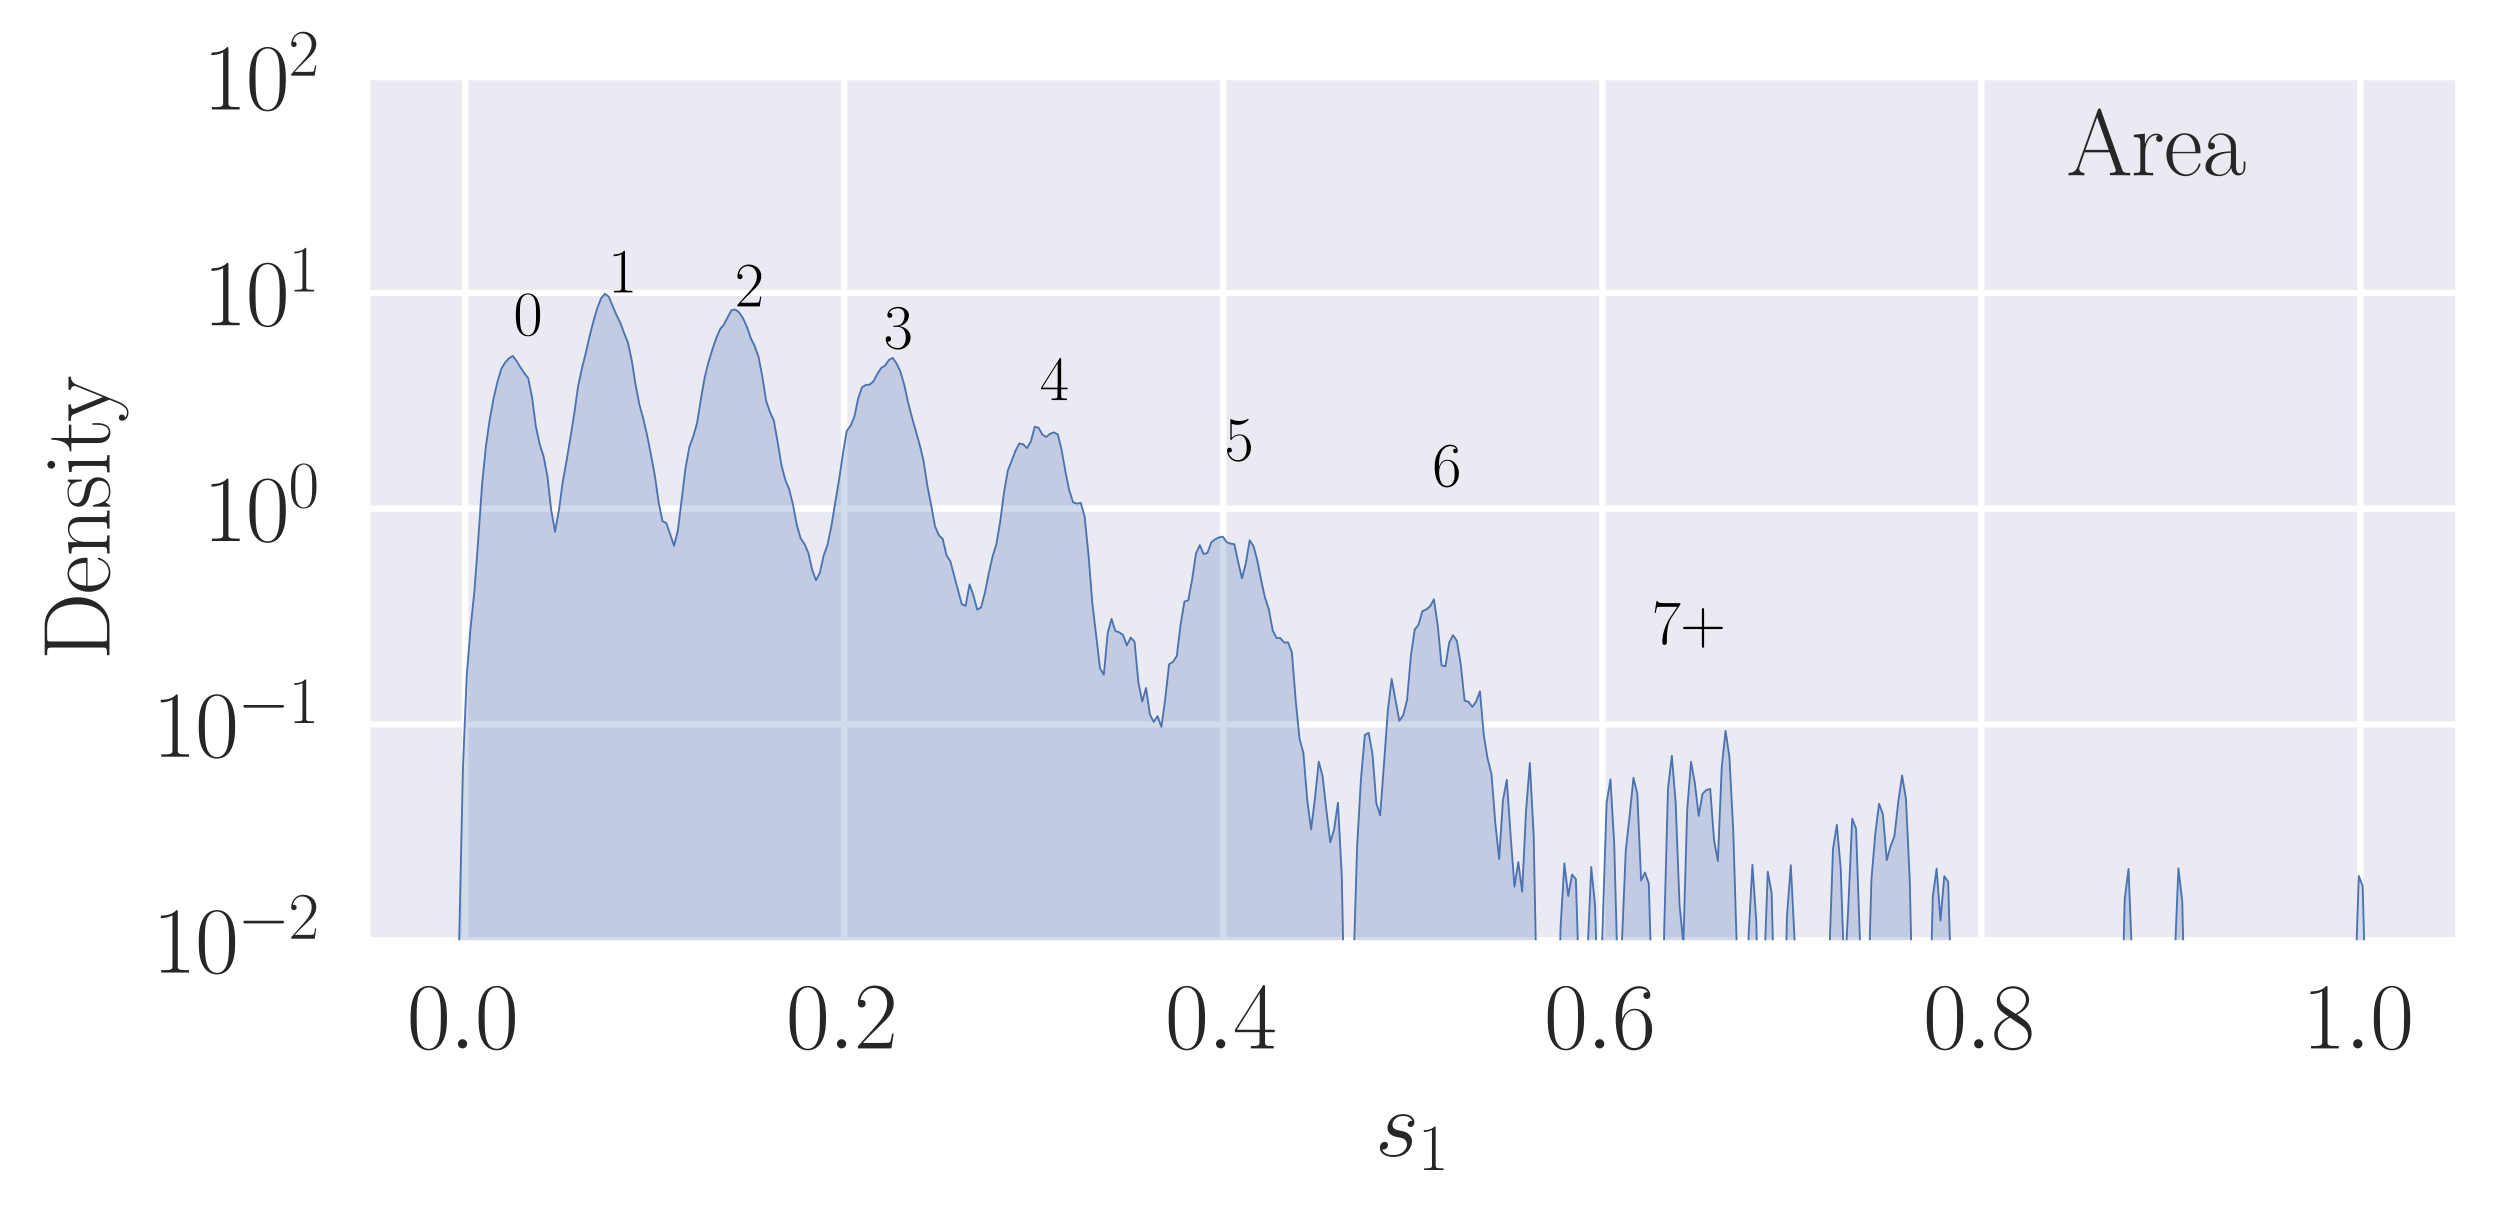 <?xml version="1.0" encoding="utf-8" standalone="no"?>
<!DOCTYPE svg PUBLIC "-//W3C//DTD SVG 1.1//EN"
  "http://www.w3.org/Graphics/SVG/1.1/DTD/svg11.dtd">
<svg xmlns:xlink="http://www.w3.org/1999/xlink" width="401.482pt" height="195.756pt" viewBox="0 0 401.482 195.756" xmlns="http://www.w3.org/2000/svg" version="1.1">
 <defs>
  <style type="text/css">*{stroke-linejoin: round; stroke-linecap: butt}</style>
 </defs>
 <g id="figure_1">
  <g id="patch_1">
   <path d="M 0 195.756 
L 401.482 195.756 
L 401.482 0 
L 0 0 
z
" style="fill: #ffffff"/>
  </g>
  <g id="axes_1">
   <g id="patch_2">
    <path d="M 59.482 150.989 
L 394.282 150.989 
L 394.282 12.389 
L 59.482 12.389 
z
" style="fill: #eaeaf2"/>
   </g>
   <g id="matplotlib.axis_1">
    <g id="xtick_1">
     <g id="line2d_1">
      <path d="M 74.701 150.989 
L 74.701 12.389 
" clip-path="url(#p5a503f3109)" style="fill: none; stroke: #ffffff; stroke-linecap: round"/>
     </g>
     <g id="line2d_2"/>
     <g id="text_1">
      <!-- $\mathdefault{0.0}$ -->
      <g style="fill: #262626" transform="translate(65.352 168.367) scale(0.15 -0.15)">
       <defs>
        <path id="CMR17-30" d="M 2688 2025 
C 2688 2416 2682 3080 2413 3591 
C 2176 4039 1798 4198 1466 4198 
C 1158 4198 768 4058 525 3597 
C 269 3118 243 2524 243 2025 
C 243 1661 250 1106 448 619 
C 723 -39 1216 -128 1466 -128 
C 1760 -128 2208 -7 2470 600 
C 2662 1042 2688 1559 2688 2025 
z
M 1466 -26 
C 1056 -26 813 325 723 812 
C 653 1188 653 1738 653 2096 
C 653 2588 653 2997 736 3387 
C 858 3929 1216 4096 1466 4096 
C 1728 4096 2067 3923 2189 3400 
C 2272 3036 2278 2607 2278 2096 
C 2278 1680 2278 1169 2202 792 
C 2067 95 1690 -26 1466 -26 
z
" transform="scale(0.016)"/>
        <path id="CMMI12-3a" d="M 1178 307 
C 1178 492 1024 619 870 619 
C 685 619 557 466 557 313 
C 557 128 710 0 864 0 
C 1050 0 1178 153 1178 307 
z
" transform="scale(0.016)"/>
       </defs>
       <use xlink:href="#CMR17-30" transform="scale(0.996)"/>
       <use xlink:href="#CMMI12-3a" transform="translate(45.69 0) scale(0.996)"/>
       <use xlink:href="#CMR17-30" transform="translate(72.788 0) scale(0.996)"/>
      </g>
     </g>
    </g>
    <g id="xtick_2">
     <g id="line2d_3">
      <path d="M 135.573 150.989 
L 135.573 12.389 
" clip-path="url(#p5a503f3109)" style="fill: none; stroke: #ffffff; stroke-linecap: round"/>
     </g>
     <g id="line2d_4"/>
     <g id="text_2">
      <!-- $\mathdefault{0.2}$ -->
      <g style="fill: #262626" transform="translate(126.225 168.367) scale(0.15 -0.15)">
       <defs>
        <path id="CMR17-32" d="M 2669 989 
L 2554 989 
C 2490 536 2438 459 2413 420 
C 2381 369 1920 369 1830 369 
L 602 369 
C 832 619 1280 1072 1824 1597 
C 2214 1967 2669 2402 2669 3035 
C 2669 3790 2067 4224 1395 4224 
C 691 4224 262 3604 262 3030 
C 262 2780 448 2748 525 2748 
C 589 2748 781 2787 781 3010 
C 781 3207 614 3264 525 3264 
C 486 3264 448 3258 422 3245 
C 544 3790 915 4058 1306 4058 
C 1862 4058 2227 3617 2227 3035 
C 2227 2479 1901 2000 1536 1584 
L 262 146 
L 262 0 
L 2515 0 
L 2669 989 
z
" transform="scale(0.016)"/>
       </defs>
       <use xlink:href="#CMR17-30" transform="scale(0.996)"/>
       <use xlink:href="#CMMI12-3a" transform="translate(45.69 0) scale(0.996)"/>
       <use xlink:href="#CMR17-32" transform="translate(72.788 0) scale(0.996)"/>
      </g>
     </g>
    </g>
    <g id="xtick_3">
     <g id="line2d_5">
      <path d="M 196.446 150.989 
L 196.446 12.389 
" clip-path="url(#p5a503f3109)" style="fill: none; stroke: #ffffff; stroke-linecap: round"/>
     </g>
     <g id="line2d_6"/>
     <g id="text_3">
      <!-- $\mathdefault{0.4}$ -->
      <g style="fill: #262626" transform="translate(187.098 168.367) scale(0.15 -0.15)">
       <defs>
        <path id="CMR17-34" d="M 2150 4122 
C 2150 4256 2144 4256 2029 4256 
L 128 1254 
L 128 1088 
L 1779 1088 
L 1779 457 
C 1779 224 1766 160 1318 160 
L 1197 160 
L 1197 0 
C 1402 0 1747 0 1965 0 
C 2182 0 2528 0 2733 0 
L 2733 160 
L 2611 160 
C 2163 160 2150 224 2150 457 
L 2150 1088 
L 2803 1088 
L 2803 1254 
L 2150 1254 
L 2150 4122 
z
M 1798 3703 
L 1798 1254 
L 256 1254 
L 1798 3703 
z
" transform="scale(0.016)"/>
       </defs>
       <use xlink:href="#CMR17-30" transform="scale(0.996)"/>
       <use xlink:href="#CMMI12-3a" transform="translate(45.69 0) scale(0.996)"/>
       <use xlink:href="#CMR17-34" transform="translate(72.788 0) scale(0.996)"/>
      </g>
     </g>
    </g>
    <g id="xtick_4">
     <g id="line2d_7">
      <path d="M 257.319 150.989 
L 257.319 12.389 
" clip-path="url(#p5a503f3109)" style="fill: none; stroke: #ffffff; stroke-linecap: round"/>
     </g>
     <g id="line2d_8"/>
     <g id="text_4">
      <!-- $\mathdefault{0.6}$ -->
      <g style="fill: #262626" transform="translate(247.97 168.367) scale(0.15 -0.15)">
       <defs>
        <path id="CMR17-36" d="M 678 2176 
C 678 3690 1395 4032 1811 4032 
C 1946 4032 2272 4009 2400 3776 
C 2298 3776 2106 3776 2106 3553 
C 2106 3381 2246 3323 2336 3323 
C 2394 3323 2566 3348 2566 3560 
C 2566 3954 2246 4179 1805 4179 
C 1043 4179 243 3390 243 1984 
C 243 253 966 -128 1478 -128 
C 2099 -128 2688 427 2688 1283 
C 2688 2081 2170 2662 1517 2662 
C 1126 2662 838 2407 678 1960 
L 678 2176 
z
M 1478 25 
C 691 25 691 1200 691 1436 
C 691 1896 909 2560 1504 2560 
C 1613 2560 1926 2560 2138 2120 
C 2253 1870 2253 1609 2253 1289 
C 2253 944 2253 690 2118 434 
C 1978 171 1773 25 1478 25 
z
" transform="scale(0.016)"/>
       </defs>
       <use xlink:href="#CMR17-30" transform="scale(0.996)"/>
       <use xlink:href="#CMMI12-3a" transform="translate(45.69 0) scale(0.996)"/>
       <use xlink:href="#CMR17-36" transform="translate(72.788 0) scale(0.996)"/>
      </g>
     </g>
    </g>
    <g id="xtick_5">
     <g id="line2d_9">
      <path d="M 318.192 150.989 
L 318.192 12.389 
" clip-path="url(#p5a503f3109)" style="fill: none; stroke: #ffffff; stroke-linecap: round"/>
     </g>
     <g id="line2d_10"/>
     <g id="text_5">
      <!-- $\mathdefault{0.8}$ -->
      <g style="fill: #262626" transform="translate(308.843 168.367) scale(0.15 -0.15)">
       <defs>
        <path id="CMR17-38" d="M 1741 2264 
C 2144 2467 2554 2773 2554 3263 
C 2554 3841 1990 4179 1472 4179 
C 890 4179 378 3759 378 3180 
C 378 3021 416 2747 666 2505 
C 730 2442 998 2251 1171 2130 
C 883 1983 211 1634 211 934 
C 211 279 838 -128 1459 -128 
C 2144 -128 2720 362 2720 1010 
C 2720 1590 2330 1857 2074 2029 
L 1741 2264 
z
M 902 2822 
C 851 2854 595 3051 595 3351 
C 595 3739 998 4032 1459 4032 
C 1965 4032 2336 3676 2336 3262 
C 2336 2669 1670 2331 1638 2331 
C 1632 2331 1626 2331 1574 2370 
L 902 2822 
z
M 2080 1519 
C 2176 1449 2483 1240 2483 851 
C 2483 381 2010 25 1472 25 
C 890 25 448 438 448 940 
C 448 1443 838 1862 1280 2060 
L 2080 1519 
z
" transform="scale(0.016)"/>
       </defs>
       <use xlink:href="#CMR17-30" transform="scale(0.996)"/>
       <use xlink:href="#CMMI12-3a" transform="translate(45.69 0) scale(0.996)"/>
       <use xlink:href="#CMR17-38" transform="translate(72.788 0) scale(0.996)"/>
      </g>
     </g>
    </g>
    <g id="xtick_6">
     <g id="line2d_11">
      <path d="M 379.064 150.989 
L 379.064 12.389 
" clip-path="url(#p5a503f3109)" style="fill: none; stroke: #ffffff; stroke-linecap: round"/>
     </g>
     <g id="line2d_12"/>
     <g id="text_6">
      <!-- $\mathdefault{1.0}$ -->
      <g style="fill: #262626" transform="translate(369.716 168.367) scale(0.15 -0.15)">
       <defs>
        <path id="CMR17-31" d="M 1702 4058 
C 1702 4192 1696 4192 1606 4192 
C 1357 3916 979 3827 621 3827 
C 602 3827 570 3827 563 3808 
C 557 3795 557 3782 557 3648 
C 755 3648 1088 3686 1344 3839 
L 1344 461 
C 1344 236 1331 160 781 160 
L 589 160 
L 589 0 
C 896 0 1216 0 1523 0 
C 1830 0 2150 0 2458 0 
L 2458 160 
L 2266 160 
C 1715 160 1702 230 1702 458 
L 1702 4058 
z
" transform="scale(0.016)"/>
       </defs>
       <use xlink:href="#CMR17-31" transform="scale(0.996)"/>
       <use xlink:href="#CMMI12-3a" transform="translate(45.69 0) scale(0.996)"/>
       <use xlink:href="#CMR17-30" transform="translate(72.788 0) scale(0.996)"/>
      </g>
     </g>
    </g>
    <g id="text_7">
     <!-- $s_1$ -->
     <g style="fill: #262626" transform="translate(220.821 185.65) scale(0.15 -0.15)">
      <defs>
       <path id="CMMI12-73" d="M 1459 1280 
C 1568 1261 1741 1223 1779 1216 
C 1862 1192 2150 1090 2150 783 
C 2150 586 1971 70 1229 70 
C 1094 70 614 70 486 436 
C 742 404 870 603 870 745 
C 870 880 781 950 653 950 
C 512 950 326 841 326 552 
C 326 173 710 -64 1222 -64 
C 2195 -64 2483 651 2483 984 
C 2483 1079 2483 1258 2278 1462 
C 2118 1616 1965 1648 1619 1718 
C 1446 1756 1171 1814 1171 2101 
C 1171 2229 1286 2689 1894 2689 
C 2163 2689 2426 2589 2490 2368 
C 2208 2368 2195 2125 2195 2119 
C 2195 1984 2317 1946 2374 1946 
C 2464 1946 2643 2015 2643 2281 
C 2643 2545 2400 2816 1901 2816 
C 1062 2816 838 2160 838 1899 
C 838 1414 1312 1312 1459 1280 
z
" transform="scale(0.016)"/>
      </defs>
      <use xlink:href="#CMMI12-73" transform="scale(0.996)"/>
      <use xlink:href="#CMR17-31" transform="translate(45.95 -14.944) scale(0.697)"/>
     </g>
    </g>
   </g>
   <g id="matplotlib.axis_2">
    <g id="ytick_1">
     <g id="line2d_13">
      <path d="M 59.482 150.989 
L 394.282 150.989 
" clip-path="url(#p5a503f3109)" style="fill: none; stroke: #ffffff; stroke-linecap: round"/>
     </g>
     <g id="line2d_14"/>
     <g id="text_8">
      <!-- $\mathdefault{10^{-2}}$ -->
      <g style="fill: #262626" transform="translate(24.483 156.178) scale(0.15 -0.15)">
       <defs>
        <path id="CMSY10-0" d="M 4218 1472 
C 4326 1472 4442 1472 4442 1600 
C 4442 1728 4326 1728 4218 1728 
L 755 1728 
C 646 1728 531 1728 531 1600 
C 531 1472 646 1472 755 1472 
L 4218 1472 
z
" transform="scale(0.016)"/>
       </defs>
       <use xlink:href="#CMR17-31" transform="scale(0.996)"/>
       <use xlink:href="#CMR17-30" transform="translate(45.69 0) scale(0.996)"/>
       <use xlink:href="#CMSY10-0" transform="translate(91.381 36.154) scale(0.697)"/>
       <use xlink:href="#CMR17-32" transform="translate(145.622 36.154) scale(0.697)"/>
      </g>
     </g>
    </g>
    <g id="ytick_2">
     <g id="line2d_15">
      <path d="M 59.482 116.339 
L 394.282 116.339 
" clip-path="url(#p5a503f3109)" style="fill: none; stroke: #ffffff; stroke-linecap: round"/>
     </g>
     <g id="line2d_16"/>
     <g id="text_9">
      <!-- $\mathdefault{10^{-1}}$ -->
      <g style="fill: #262626" transform="translate(24.483 121.528) scale(0.15 -0.15)">
       <use xlink:href="#CMR17-31" transform="scale(0.996)"/>
       <use xlink:href="#CMR17-30" transform="translate(45.69 0) scale(0.996)"/>
       <use xlink:href="#CMSY10-0" transform="translate(91.381 36.154) scale(0.697)"/>
       <use xlink:href="#CMR17-31" transform="translate(145.622 36.154) scale(0.697)"/>
      </g>
     </g>
    </g>
    <g id="ytick_3">
     <g id="line2d_17">
      <path d="M 59.482 81.689 
L 394.282 81.689 
" clip-path="url(#p5a503f3109)" style="fill: none; stroke: #ffffff; stroke-linecap: round"/>
     </g>
     <g id="line2d_18"/>
     <g id="text_10">
      <!-- $\mathdefault{10^{0}}$ -->
      <g style="fill: #262626" transform="translate(32.62 86.878) scale(0.15 -0.15)">
       <use xlink:href="#CMR17-31" transform="scale(0.996)"/>
       <use xlink:href="#CMR17-30" transform="translate(45.69 0) scale(0.996)"/>
       <use xlink:href="#CMR17-30" transform="translate(91.381 36.154) scale(0.697)"/>
      </g>
     </g>
    </g>
    <g id="ytick_4">
     <g id="line2d_19">
      <path d="M 59.482 47.039 
L 394.282 47.039 
" clip-path="url(#p5a503f3109)" style="fill: none; stroke: #ffffff; stroke-linecap: round"/>
     </g>
     <g id="line2d_20"/>
     <g id="text_11">
      <!-- $\mathdefault{10^{1}}$ -->
      <g style="fill: #262626" transform="translate(32.62 52.228) scale(0.15 -0.15)">
       <use xlink:href="#CMR17-31" transform="scale(0.996)"/>
       <use xlink:href="#CMR17-30" transform="translate(45.69 0) scale(0.996)"/>
       <use xlink:href="#CMR17-31" transform="translate(91.381 36.154) scale(0.697)"/>
      </g>
     </g>
    </g>
    <g id="ytick_5">
     <g id="line2d_21">
      <path d="M 59.482 12.389 
L 394.282 12.389 
" clip-path="url(#p5a503f3109)" style="fill: none; stroke: #ffffff; stroke-linecap: round"/>
     </g>
     <g id="line2d_22"/>
     <g id="text_12">
      <!-- $\mathdefault{10^{2}}$ -->
      <g style="fill: #262626" transform="translate(32.62 17.578) scale(0.15 -0.15)">
       <use xlink:href="#CMR17-31" transform="scale(0.996)"/>
       <use xlink:href="#CMR17-30" transform="translate(45.69 0) scale(0.996)"/>
       <use xlink:href="#CMR17-32" transform="translate(91.381 36.154) scale(0.697)"/>
      </g>
     </g>
    </g>
    <g id="ytick_6">
     <g id="line2d_23"/>
    </g>
    <g id="ytick_7">
     <g id="line2d_24"/>
    </g>
    <g id="ytick_8">
     <g id="line2d_25"/>
    </g>
    <g id="ytick_9">
     <g id="line2d_26"/>
    </g>
    <g id="ytick_10">
     <g id="line2d_27"/>
    </g>
    <g id="ytick_11">
     <g id="line2d_28"/>
    </g>
    <g id="ytick_12">
     <g id="line2d_29"/>
    </g>
    <g id="ytick_13">
     <g id="line2d_30"/>
    </g>
    <g id="ytick_14">
     <g id="line2d_31"/>
    </g>
    <g id="ytick_15">
     <g id="line2d_32"/>
    </g>
    <g id="ytick_16">
     <g id="line2d_33"/>
    </g>
    <g id="ytick_17">
     <g id="line2d_34"/>
    </g>
    <g id="ytick_18">
     <g id="line2d_35"/>
    </g>
    <g id="ytick_19">
     <g id="line2d_36"/>
    </g>
    <g id="ytick_20">
     <g id="line2d_37"/>
    </g>
    <g id="ytick_21">
     <g id="line2d_38"/>
    </g>
    <g id="ytick_22">
     <g id="line2d_39"/>
    </g>
    <g id="ytick_23">
     <g id="line2d_40"/>
    </g>
    <g id="ytick_24">
     <g id="line2d_41"/>
    </g>
    <g id="ytick_25">
     <g id="line2d_42"/>
    </g>
    <g id="ytick_26">
     <g id="line2d_43"/>
    </g>
    <g id="ytick_27">
     <g id="line2d_44"/>
    </g>
    <g id="ytick_28">
     <g id="line2d_45"/>
    </g>
    <g id="ytick_29">
     <g id="line2d_46"/>
    </g>
    <g id="ytick_30">
     <g id="line2d_47"/>
    </g>
    <g id="ytick_31">
     <g id="line2d_48"/>
    </g>
    <g id="ytick_32">
     <g id="line2d_49"/>
    </g>
    <g id="ytick_33">
     <g id="line2d_50"/>
    </g>
    <g id="ytick_34">
     <g id="line2d_51"/>
    </g>
    <g id="ytick_35">
     <g id="line2d_52"/>
    </g>
    <g id="ytick_36">
     <g id="line2d_53"/>
    </g>
    <g id="ytick_37">
     <g id="line2d_54"/>
    </g>
    <g id="text_13">
     <!-- Density -->
     <g style="fill: #262626" transform="translate(17.578 106.014) rotate(-90) scale(0.15 -0.15)">
      <defs>
       <path id="CMR17-44" d="M 333 4352 
L 333 4186 
C 774 4186 845 4186 845 3900 
L 845 452 
C 845 166 774 166 333 166 
L 333 0 
L 2368 0 
C 3398 0 4224 943 4224 2141 
C 4224 3346 3411 4352 2368 4352 
L 333 4352 
z
M 1523 166 
C 1267 166 1254 197 1254 414 
L 1254 3938 
C 1254 4155 1267 4186 1523 4186 
L 2240 4186 
C 2771 4186 3750 3874 3750 2141 
C 3750 1242 3488 879 3366 707 
C 3213 510 2848 166 2240 166 
L 1523 166 
z
" transform="scale(0.016)"/>
       <path id="CMR17-65" d="M 2438 1472 
C 2464 1498 2464 1511 2464 1576 
C 2464 2238 2118 2816 1389 2816 
C 710 2816 173 2169 173 1383 
C 173 551 781 -64 1459 -64 
C 2176 -64 2458 607 2458 740 
C 2458 784 2419 784 2406 784 
C 2362 784 2355 771 2330 696 
C 2189 265 1837 51 1504 51 
C 1229 51 954 203 781 480 
C 582 803 582 1176 582 1472 
L 2438 1472 
z
M 589 1568 
C 634 2505 1126 2714 1382 2714 
C 1818 2714 2112 2297 2118 1568 
L 589 1568 
z
" transform="scale(0.016)"/>
       <path id="CMR17-6e" d="M 2656 1933 
C 2656 2259 2592 2790 1837 2790 
C 1331 2790 1069 2400 973 2144 
L 966 2144 
L 966 2790 
L 211 2720 
L 211 2554 
C 589 2554 646 2515 646 2208 
L 646 428 
C 646 184 621 153 211 153 
L 211 -13 
C 365 0 646 0 813 0 
C 979 0 1267 0 1421 -13 
L 1421 153 
C 1011 153 986 178 986 428 
L 986 1658 
C 986 2247 1344 2688 1792 2688 
C 2266 2688 2317 2266 2317 1958 
L 2317 428 
C 2317 184 2291 153 1882 153 
L 1882 -13 
C 2035 0 2317 0 2483 0 
C 2650 0 2938 0 3091 -13 
L 3091 153 
C 2682 153 2656 178 2656 428 
L 2656 1933 
z
" transform="scale(0.016)"/>
       <path id="CMR17-73" d="M 1978 2697 
C 1978 2813 1971 2819 1933 2819 
C 1907 2819 1901 2813 1824 2717 
C 1805 2691 1747 2626 1728 2601 
C 1523 2819 1235 2819 1126 2819 
C 416 2819 160 2447 160 2076 
C 160 1498 813 1365 998 1325 
C 1402 1243 1542 1217 1677 1101 
C 1760 1025 1901 884 1901 654 
C 1901 384 1747 38 1158 38 
C 602 38 403 460 288 1021 
C 269 1110 269 1117 218 1117 
C 166 1117 160 1110 160 983 
L 160 63 
C 160 -51 166 -58 205 -58 
C 237 -58 243 -51 275 0 
C 314 57 410 211 448 276 
C 576 103 800 -64 1158 -64 
C 1792 -64 2131 283 2131 784 
C 2131 1112 1958 1285 1875 1362 
C 1683 1561 1459 1606 1190 1657 
C 838 1735 390 1825 390 2217 
C 390 2383 480 2737 1126 2737 
C 1811 2737 1850 2094 1862 1888 
C 1869 1856 1901 1849 1920 1849 
C 1978 1849 1978 1869 1978 1978 
L 1978 2697 
z
" transform="scale(0.016)"/>
       <path id="CMR17-69" d="M 992 3909 
C 992 4049 877 4170 730 4170 
C 589 4170 467 4056 467 3909 
C 467 3769 582 3648 730 3648 
C 870 3648 992 3763 992 3909 
z
M 243 2706 
L 243 2541 
C 602 2541 653 2502 653 2197 
L 653 427 
C 653 184 627 153 218 153 
L 218 -13 
C 371 0 646 0 806 0 
C 960 0 1222 0 1370 -13 
L 1370 153 
C 992 153 979 191 979 420 
L 979 2776 
L 243 2706 
z
" transform="scale(0.016)"/>
       <path id="CMR17-74" d="M 966 2560 
L 1862 2560 
L 1862 2725 
L 966 2725 
L 966 3904 
L 851 3904 
C 838 3245 614 2668 70 2668 
L 70 2560 
L 627 2560 
L 627 771 
C 627 650 627 -64 1370 -64 
C 1747 -64 1965 306 1965 777 
L 1965 1140 
L 1850 1140 
L 1850 783 
C 1850 344 1677 51 1408 51 
C 1222 51 966 178 966 758 
L 966 2560 
z
" transform="scale(0.016)"/>
       <path id="CMR17-79" d="M 2496 2197 
C 2656 2586 2944 2586 3034 2586 
L 3034 2752 
C 2912 2752 2752 2752 2630 2752 
C 2496 2752 2285 2752 2157 2758 
L 2157 2592 
C 2400 2573 2406 2394 2406 2343 
C 2406 2280 2394 2248 2362 2171 
L 1664 449 
L 902 2306 
C 870 2382 870 2426 870 2433 
C 870 2573 1018 2586 1171 2586 
L 1171 2758 
C 1018 2752 742 2752 582 2752 
C 410 2752 205 2752 64 2758 
L 64 2586 
C 410 2586 448 2554 531 2350 
L 1485 15 
C 1197 -738 1030 -1178 627 -1178 
C 557 -1178 397 -1159 282 -1044 
C 429 -1031 493 -942 493 -833 
C 493 -725 416 -629 288 -629 
C 147 -629 77 -725 77 -840 
C 77 -1095 339 -1280 627 -1280 
C 998 -1280 1229 -922 1357 -604 
L 2496 2197 
z
" transform="scale(0.016)"/>
      </defs>
      <use xlink:href="#CMR17-44" transform="scale(0.996)"/>
      <use xlink:href="#CMR17-65" transform="translate(70.394 0) scale(0.996)"/>
      <use xlink:href="#CMR17-6e" transform="translate(110.879 0) scale(0.996)"/>
      <use xlink:href="#CMR17-73" transform="translate(161.775 0) scale(0.996)"/>
      <use xlink:href="#CMR17-69" transform="translate(197.576 0) scale(0.996)"/>
      <use xlink:href="#CMR17-74" transform="translate(222.447 0) scale(0.996)"/>
      <use xlink:href="#CMR17-79" transform="translate(255.125 0) scale(0.996)"/>
     </g>
    </g>
   </g>
   <g id="PolyCollection_1">
    <path d="M 73.112 197.017 
L 73.112 34731.689 
L 73.728 34731.689 
L 74.344 34731.689 
L 74.961 34731.689 
L 75.577 34731.689 
L 76.193 34731.689 
L 76.81 34731.689 
L 77.426 34731.689 
L 78.042 34731.689 
L 78.658 34731.689 
L 79.275 34731.689 
L 79.891 34731.689 
L 80.507 34731.689 
L 81.124 34731.689 
L 81.74 34731.689 
L 82.356 34731.689 
L 82.973 34731.689 
L 83.589 34731.689 
L 84.205 34731.689 
L 84.822 34731.689 
L 85.438 34731.689 
L 86.054 34731.689 
L 86.671 34731.689 
L 87.287 34731.689 
L 87.903 34731.689 
L 88.52 34731.689 
L 89.136 34731.689 
L 89.752 34731.689 
L 90.368 34731.689 
L 90.985 34731.689 
L 91.601 34731.689 
L 92.217 34731.689 
L 92.834 34731.689 
L 93.45 34731.689 
L 94.066 34731.689 
L 94.683 34731.689 
L 95.299 34731.689 
L 95.915 34731.689 
L 96.532 34731.689 
L 97.148 34731.689 
L 97.764 34731.689 
L 98.381 34731.689 
L 98.997 34731.689 
L 99.613 34731.689 
L 100.23 34731.689 
L 100.846 34731.689 
L 101.462 34731.689 
L 102.078 34731.689 
L 102.695 34731.689 
L 103.311 34731.689 
L 103.927 34731.689 
L 104.544 34731.689 
L 105.16 34731.689 
L 105.776 34731.689 
L 106.393 34731.689 
L 107.009 34731.689 
L 107.625 34731.689 
L 108.242 34731.689 
L 108.858 34731.689 
L 109.474 34731.689 
L 110.091 34731.689 
L 110.707 34731.689 
L 111.323 34731.689 
L 111.94 34731.689 
L 112.556 34731.689 
L 113.172 34731.689 
L 113.788 34731.689 
L 114.405 34731.689 
L 115.021 34731.689 
L 115.637 34731.689 
L 116.254 34731.689 
L 116.87 34731.689 
L 117.486 34731.689 
L 118.103 34731.689 
L 118.719 34731.689 
L 119.335 34731.689 
L 119.952 34731.689 
L 120.568 34731.689 
L 121.184 34731.689 
L 121.801 34731.689 
L 122.417 34731.689 
L 123.033 34731.689 
L 123.65 34731.689 
L 124.266 34731.689 
L 124.882 34731.689 
L 125.498 34731.689 
L 126.115 34731.689 
L 126.731 34731.689 
L 127.347 34731.689 
L 127.964 34731.689 
L 128.58 34731.689 
L 129.196 34731.689 
L 129.813 34731.689 
L 130.429 34731.689 
L 131.045 34731.689 
L 131.662 34731.689 
L 132.278 34731.689 
L 132.894 34731.689 
L 133.511 34731.689 
L 134.127 34731.689 
L 134.743 34731.689 
L 135.36 34731.689 
L 135.976 34731.689 
L 136.592 34731.689 
L 137.208 34731.689 
L 137.825 34731.689 
L 138.441 34731.689 
L 139.057 34731.689 
L 139.674 34731.689 
L 140.29 34731.689 
L 140.906 34731.689 
L 141.523 34731.689 
L 142.139 34731.689 
L 142.755 34731.689 
L 143.372 34731.689 
L 143.988 34731.689 
L 144.604 34731.689 
L 145.221 34731.689 
L 145.837 34731.689 
L 146.453 34731.689 
L 147.07 34731.689 
L 147.686 34731.689 
L 148.302 34731.689 
L 148.918 34731.689 
L 149.535 34731.689 
L 150.151 34731.689 
L 150.767 34731.689 
L 151.384 34731.689 
L 152 34731.689 
L 152.616 34731.689 
L 153.233 34731.689 
L 153.849 34731.689 
L 154.465 34731.689 
L 155.082 34731.689 
L 155.698 34731.689 
L 156.314 34731.689 
L 156.931 34731.689 
L 157.547 34731.689 
L 158.163 34731.689 
L 158.78 34731.689 
L 159.396 34731.689 
L 160.012 34731.689 
L 160.628 34731.689 
L 161.245 34731.689 
L 161.861 34731.689 
L 162.477 34731.689 
L 163.094 34731.689 
L 163.71 34731.689 
L 164.326 34731.689 
L 164.943 34731.689 
L 165.559 34731.689 
L 166.175 34731.689 
L 166.792 34731.689 
L 167.408 34731.689 
L 168.024 34731.689 
L 168.641 34731.689 
L 169.257 34731.689 
L 169.873 34731.689 
L 170.49 34731.689 
L 171.106 34731.689 
L 171.722 34731.689 
L 172.338 34731.689 
L 172.955 34731.689 
L 173.571 34731.689 
L 174.187 34731.689 
L 174.804 34731.689 
L 175.42 34731.689 
L 176.036 34731.689 
L 176.653 34731.689 
L 177.269 34731.689 
L 177.885 34731.689 
L 178.502 34731.689 
L 179.118 34731.689 
L 179.734 34731.689 
L 180.351 34731.689 
L 180.967 34731.689 
L 181.583 34731.689 
L 182.2 34731.689 
L 182.816 34731.689 
L 183.432 34731.689 
L 184.049 34731.689 
L 184.665 34731.689 
L 185.281 34731.689 
L 185.897 34731.689 
L 186.514 34731.689 
L 187.13 34731.689 
L 187.746 34731.689 
L 188.363 34731.689 
L 188.979 34731.689 
L 189.595 34731.689 
L 190.212 34731.689 
L 190.828 34731.689 
L 191.444 34731.689 
L 192.061 34731.689 
L 192.677 34731.689 
L 193.293 34731.689 
L 193.91 34731.689 
L 194.526 34731.689 
L 195.142 34731.689 
L 195.759 34731.689 
L 196.375 34731.689 
L 196.991 34731.689 
L 197.607 34731.689 
L 198.224 34731.689 
L 198.84 34731.689 
L 199.456 34731.689 
L 200.073 34731.689 
L 200.689 34731.689 
L 201.305 34731.689 
L 201.922 34731.689 
L 202.538 34731.689 
L 203.154 34731.689 
L 203.771 34731.689 
L 204.387 34731.689 
L 205.003 34731.689 
L 205.62 34731.689 
L 206.236 34731.689 
L 206.852 34731.689 
L 207.469 34731.689 
L 208.085 34731.689 
L 208.701 34731.689 
L 209.317 34731.689 
L 209.934 34731.689 
L 210.55 34731.689 
L 211.166 34731.689 
L 211.783 34731.689 
L 212.399 34731.689 
L 213.015 34731.689 
L 213.632 34731.689 
L 214.248 34731.689 
L 214.864 34731.689 
L 215.481 34731.689 
L 216.097 34731.689 
L 216.713 34731.689 
L 217.33 34731.689 
L 217.946 34731.689 
L 218.562 34731.689 
L 219.179 34731.689 
L 219.795 34731.689 
L 220.411 34731.689 
L 221.027 34731.689 
L 221.644 34731.689 
L 222.26 34731.689 
L 222.876 34731.689 
L 223.493 34731.689 
L 224.109 34731.689 
L 224.725 34731.689 
L 225.342 34731.689 
L 225.958 34731.689 
L 226.574 34731.689 
L 227.191 34731.689 
L 227.807 34731.689 
L 228.423 34731.689 
L 229.04 34731.689 
L 229.656 34731.689 
L 230.272 34731.689 
L 230.889 34731.689 
L 231.505 34731.689 
L 232.121 34731.689 
L 232.737 34731.689 
L 233.354 34731.689 
L 233.97 34731.689 
L 234.586 34731.689 
L 235.203 34731.689 
L 235.819 34731.689 
L 236.435 34731.689 
L 237.052 34731.689 
L 237.668 34731.689 
L 238.284 34731.689 
L 238.901 34731.689 
L 239.517 34731.689 
L 240.133 34731.689 
L 240.75 34731.689 
L 241.366 34731.689 
L 241.982 34731.689 
L 242.599 34731.689 
L 243.215 34731.689 
L 243.831 34731.689 
L 244.447 34731.689 
L 245.064 34731.689 
L 245.68 34731.689 
L 246.296 34731.689 
L 246.913 34731.689 
L 247.529 34731.689 
L 248.145 34731.689 
L 248.762 34731.689 
L 249.378 34731.689 
L 249.994 34731.689 
L 250.611 34731.689 
L 251.227 34731.689 
L 251.843 34731.689 
L 252.46 34731.689 
L 253.076 34731.689 
L 253.692 34731.689 
L 254.309 34731.689 
L 254.925 34731.689 
L 255.541 34731.689 
L 256.157 34731.689 
L 256.774 34731.689 
L 257.39 34731.689 
L 258.006 34731.689 
L 258.623 34731.689 
L 259.239 34731.689 
L 259.855 34731.689 
L 260.472 34731.689 
L 261.088 34731.689 
L 261.704 34731.689 
L 262.321 34731.689 
L 262.937 34731.689 
L 263.553 34731.689 
L 264.17 34731.689 
L 264.786 34731.689 
L 265.402 34731.689 
L 266.019 34731.689 
L 266.635 34731.689 
L 267.251 34731.689 
L 267.867 34731.689 
L 268.484 34731.689 
L 269.1 34731.689 
L 269.716 34731.689 
L 270.333 34731.689 
L 270.949 34731.689 
L 271.565 34731.689 
L 272.182 34731.689 
L 272.798 34731.689 
L 273.414 34731.689 
L 274.031 34731.689 
L 274.647 34731.689 
L 275.263 34731.689 
L 275.88 34731.689 
L 276.496 34731.689 
L 277.112 34731.689 
L 277.729 34731.689 
L 278.345 34731.689 
L 278.961 34731.689 
L 279.577 34731.689 
L 280.194 34731.689 
L 280.81 34731.689 
L 281.426 34731.689 
L 282.043 34731.689 
L 282.659 34731.689 
L 283.275 34731.689 
L 283.892 34731.689 
L 284.508 34731.689 
L 285.124 34731.689 
L 285.741 34731.689 
L 286.357 34731.689 
L 286.973 34731.689 
L 287.59 34731.689 
L 288.206 34731.689 
L 288.822 34731.689 
L 289.439 34731.689 
L 290.055 34731.689 
L 290.671 34731.689 
L 291.287 34731.689 
L 291.904 34731.689 
L 292.52 34731.689 
L 293.136 34731.689 
L 293.753 34731.689 
L 294.369 34731.689 
L 294.985 34731.689 
L 295.602 34731.689 
L 296.218 34731.689 
L 296.834 34731.689 
L 297.451 34731.689 
L 298.067 34731.689 
L 298.683 34731.689 
L 299.3 34731.689 
L 299.916 34731.689 
L 300.532 34731.689 
L 301.149 34731.689 
L 301.765 34731.689 
L 302.381 34731.689 
L 302.997 34731.689 
L 303.614 34731.689 
L 304.23 34731.689 
L 304.846 34731.689 
L 305.463 34731.689 
L 306.079 34731.689 
L 306.695 34731.689 
L 307.312 34731.689 
L 307.928 34731.689 
L 308.544 34731.689 
L 309.161 34731.689 
L 309.777 34731.689 
L 310.393 34731.689 
L 311.01 34731.689 
L 311.626 34731.689 
L 312.242 34731.689 
L 312.859 34731.689 
L 313.475 34731.689 
L 314.091 34731.689 
L 314.707 34731.689 
L 315.324 34731.689 
L 315.94 34731.689 
L 316.556 34731.689 
L 317.173 34731.689 
L 317.789 34731.689 
L 318.405 34731.689 
L 319.022 34731.689 
L 319.638 34731.689 
L 320.254 34731.689 
L 320.871 34731.689 
L 321.487 34731.689 
L 322.103 34731.689 
L 322.72 34731.689 
L 323.336 34731.689 
L 323.952 34731.689 
L 324.569 34731.689 
L 325.185 34731.689 
L 325.801 34731.689 
L 326.417 34731.689 
L 327.034 34731.689 
L 327.65 34731.689 
L 328.266 34731.689 
L 328.883 34731.689 
L 329.499 34731.689 
L 330.115 34731.689 
L 330.732 34731.689 
L 331.348 34731.689 
L 331.964 34731.689 
L 332.581 34731.689 
L 333.197 34731.689 
L 333.813 34731.689 
L 334.43 34731.689 
L 335.046 34731.689 
L 335.662 34731.689 
L 336.279 34731.689 
L 336.895 34731.689 
L 337.511 34731.689 
L 338.127 34731.689 
L 338.744 34731.689 
L 339.36 34731.689 
L 339.976 34731.689 
L 340.593 34731.689 
L 341.209 34731.689 
L 341.825 34731.689 
L 342.442 34731.689 
L 343.058 34731.689 
L 343.674 34731.689 
L 344.291 34731.689 
L 344.907 34731.689 
L 345.523 34731.689 
L 346.14 34731.689 
L 346.756 34731.689 
L 347.372 34731.689 
L 347.989 34731.689 
L 348.605 34731.689 
L 349.221 34731.689 
L 349.837 34731.689 
L 350.454 34731.689 
L 351.07 34731.689 
L 351.686 34731.689 
L 352.303 34731.689 
L 352.919 34731.689 
L 353.535 34731.689 
L 354.152 34731.689 
L 354.768 34731.689 
L 355.384 34731.689 
L 356.001 34731.689 
L 356.617 34731.689 
L 357.233 34731.689 
L 357.85 34731.689 
L 358.466 34731.689 
L 359.082 34731.689 
L 359.699 34731.689 
L 360.315 34731.689 
L 360.931 34731.689 
L 361.547 34731.689 
L 362.164 34731.689 
L 362.78 34731.689 
L 363.396 34731.689 
L 364.013 34731.689 
L 364.629 34731.689 
L 365.245 34731.689 
L 365.862 34731.689 
L 366.478 34731.689 
L 367.094 34731.689 
L 367.711 34731.689 
L 368.327 34731.689 
L 368.943 34731.689 
L 369.56 34731.689 
L 370.176 34731.689 
L 370.792 34731.689 
L 371.409 34731.689 
L 372.025 34731.689 
L 372.641 34731.689 
L 373.258 34731.689 
L 373.874 34731.689 
L 374.49 34731.689 
L 375.106 34731.689 
L 375.723 34731.689 
L 376.339 34731.689 
L 376.955 34731.689 
L 377.572 34731.689 
L 378.188 34731.689 
L 378.804 34731.689 
L 379.421 34731.689 
L 380.037 34731.689 
L 380.653 34731.689 
L 380.653 206.579 
L 380.653 206.579 
L 380.037 164.236 
L 379.421 142.268 
L 378.804 140.674 
L 378.188 159.454 
L 377.572 198.608 
L 376.955 258.136 
L 376.339 338.039 
L 375.723 438.316 
L 375.106 558.968 
L 374.49 699.993 
L 373.874 861.393 
L 373.258 1043.167 
L 372.641 1245.315 
L 372.025 1467.838 
L 371.409 1710.735 
L 370.792 1974.006 
L 370.176 2257.651 
L 369.56 2561.671 
L 368.943 2886.065 
L 368.327 3230.833 
L 367.711 3595.975 
L 367.094 3981.491 
L 366.478 4387.382 
L 365.862 4813.647 
L 365.245 5260.287 
L 364.629 5727.3 
L 364.013 5416.648 
L 363.396 4963.087 
L 362.78 4529.901 
L 362.164 4117.089 
L 361.547 3724.651 
L 360.931 3352.588 
L 360.315 3000.899 
L 359.699 2669.584 
L 359.082 2358.643 
L 358.466 2068.076 
L 357.85 1797.884 
L 357.233 1548.066 
L 356.617 1318.622 
L 356.001 1109.553 
L 355.384 920.857 
L 354.768 752.536 
L 354.152 604.59 
L 353.535 477.017 
L 352.919 369.819 
L 352.303 282.995 
L 351.686 216.545 
L 351.07 170.469 
L 350.454 144.768 
L 349.837 139.441 
L 349.221 154.488 
L 348.605 189.91 
L 347.989 245.706 
L 347.372 321.876 
L 346.756 418.42 
L 346.14 535.337 
L 345.523 538.065 
L 344.907 420.711 
L 344.291 323.731 
L 343.674 247.124 
L 343.058 190.892 
L 342.442 155.034 
L 341.825 139.55 
L 341.209 144.44 
L 340.593 169.705 
L 339.976 215.344 
L 339.36 281.357 
L 338.744 367.745 
L 338.127 474.506 
L 337.511 601.642 
L 336.895 749.153 
L 336.279 917.037 
L 335.662 1105.296 
L 335.046 1313.929 
L 334.43 1542.936 
L 333.813 1792.317 
L 333.197 2062.073 
L 332.581 2352.203 
L 331.964 2662.707 
L 331.348 2993.586 
L 330.732 3344.838 
L 330.115 3716.465 
L 329.499 4108.467 
L 328.883 4520.842 
L 328.266 4953.592 
L 327.65 5406.716 
L 327.034 5774.253 
L 326.417 5305.252 
L 325.801 4856.611 
L 325.185 4428.345 
L 324.569 4020.453 
L 323.952 3632.936 
L 323.336 3265.792 
L 322.72 2919.023 
L 322.103 2592.629 
L 321.487 2286.608 
L 320.871 2000.962 
L 320.254 1735.689 
L 319.638 1490.792 
L 319.022 1266.268 
L 318.405 1062.119 
L 317.789 878.344 
L 317.173 714.943 
L 316.556 571.916 
L 315.94 449.264 
L 315.324 346.986 
L 314.707 265.082 
L 314.091 203.552 
L 313.475 162.397 
L 312.859 141.604 
L 312.242 140.714 
L 311.626 147.846 
L 311.01 139.48 
L 310.393 143.973 
L 309.777 168.607 
L 309.161 213.608 
L 308.544 269.093 
L 307.928 214.321 
L 307.312 168.569 
L 306.695 141.401 
L 306.079 128.285 
L 305.463 124.55 
L 304.846 128.811 
L 304.23 134.272 
L 303.614 135.913 
L 302.997 138.132 
L 302.381 130.749 
L 301.765 129.089 
L 301.149 133.976 
L 300.532 141.344 
L 299.916 163.702 
L 299.3 182.799 
L 298.683 150.761 
L 298.067 133.066 
L 297.451 131.486 
L 296.834 145.458 
L 296.218 157.274 
L 295.602 139.433 
L 294.985 132.477 
L 294.369 136.306 
L 293.753 153.915 
L 293.136 189.9 
L 292.52 245.842 
L 291.904 322.079 
L 291.287 418.654 
L 290.671 403.421 
L 290.055 309.782 
L 289.439 236.514 
L 288.822 183.62 
L 288.206 151.101 
L 287.59 138.956 
L 286.973 147.185 
L 286.357 175.769 
L 285.741 206.164 
L 285.124 167.172 
L 284.508 143.396 
L 283.892 139.99 
L 283.275 156.817 
L 282.659 173.071 
L 282.043 147.885 
L 281.426 138.896 
L 280.81 150.266 
L 280.194 181.804 
L 279.577 189.478 
L 278.961 153.691 
L 278.345 133.355 
L 277.729 121.592 
L 277.112 117.359 
L 276.496 123.236 
L 275.88 138.288 
L 275.263 134.91 
L 274.647 126.702 
L 274.031 126.873 
L 273.414 127.469 
L 272.798 131.003 
L 272.182 125.765 
L 271.565 122.354 
L 270.949 130.065 
L 270.333 151.578 
L 269.716 145.223 
L 269.1 128.944 
L 268.484 121.381 
L 267.867 126.66 
L 267.251 149.603 
L 266.635 191.562 
L 266.019 204.411 
L 265.402 163.278 
L 264.786 141.903 
L 264.17 140.108 
L 263.553 141.404 
L 262.937 127.465 
L 262.321 124.911 
L 261.704 131.028 
L 261.088 136.582 
L 260.472 151.298 
L 259.855 159.027 
L 259.239 135.637 
L 258.623 125.159 
L 258.006 128.976 
L 257.39 148.122 
L 256.774 166.789 
L 256.157 145.439 
L 255.541 139.248 
L 254.925 153.394 
L 254.309 182.846 
L 253.692 161.175 
L 253.076 141.191 
L 252.46 140.445 
L 251.843 143.885 
L 251.227 138.657 
L 250.611 148.976 
L 249.994 179.478 
L 249.378 230.348 
L 248.762 301.509 
L 248.145 288.574 
L 247.529 217.175 
L 246.913 165.705 
L 246.296 134.161 
L 245.68 122.538 
L 245.064 130.355 
L 244.447 143.202 
L 243.831 138.457 
L 243.215 142.391 
L 242.599 134.269 
L 241.982 125.231 
L 241.366 128.505 
L 240.75 137.948 
L 240.133 132.139 
L 239.517 124.286 
L 238.901 121.851 
L 238.284 118.062 
L 237.668 111.032 
L 237.052 112.66 
L 236.435 113.513 
L 235.819 112.704 
L 235.203 112.527 
L 234.586 106.698 
L 233.97 102.932 
L 233.354 102.013 
L 232.737 103.176 
L 232.121 107.008 
L 231.505 106.863 
L 230.889 100.407 
L 230.272 96.248 
L 229.656 97.377 
L 229.04 97.888 
L 228.423 98.137 
L 227.807 100.311 
L 227.191 101.104 
L 226.574 105.364 
L 225.958 112.447 
L 225.342 114.875 
L 224.725 115.751 
L 224.109 112.435 
L 223.493 109.022 
L 222.876 114.09 
L 222.26 122.665 
L 221.644 130.943 
L 221.027 128.97 
L 220.411 121.117 
L 219.795 117.677 
L 219.179 118.056 
L 218.562 125.106 
L 217.946 135.917 
L 217.33 156.38 
L 216.713 192.162 
L 216.097 171.337 
L 215.481 140.683 
L 214.864 128.915 
L 214.248 133.213 
L 213.632 135.251 
L 213.015 130.152 
L 212.399 124.676 
L 211.783 122.318 
L 211.166 128.256 
L 210.55 133.195 
L 209.934 128.476 
L 209.317 120.918 
L 208.701 118.717 
L 208.085 112.526 
L 207.469 104.777 
L 206.852 103.154 
L 206.236 103.182 
L 205.62 102.475 
L 205.003 102.448 
L 204.387 101.252 
L 203.771 97.862 
L 203.154 95.998 
L 202.538 93.202 
L 201.922 90.039 
L 201.305 87.703 
L 200.689 86.77 
L 200.073 90.461 
L 199.456 92.88 
L 198.84 90.278 
L 198.224 87.392 
L 197.607 87.302 
L 196.991 87.069 
L 196.375 86.184 
L 195.759 86.308 
L 195.142 86.591 
L 194.526 87.1 
L 193.91 88.791 
L 193.293 88.978 
L 192.677 87.534 
L 192.061 88.903 
L 191.444 93.096 
L 190.828 96.402 
L 190.212 96.602 
L 189.595 100.323 
L 188.979 105.359 
L 188.363 106.3 
L 187.746 106.677 
L 187.13 112.237 
L 186.514 116.733 
L 185.897 115 
L 185.281 115.931 
L 184.665 114.733 
L 184.049 110.484 
L 183.432 112.655 
L 182.816 109.613 
L 182.2 103.065 
L 181.583 102.381 
L 180.967 103.651 
L 180.351 101.976 
L 179.734 101.542 
L 179.118 101.347 
L 178.502 99.391 
L 177.885 101.66 
L 177.269 108.356 
L 176.653 107.326 
L 176.036 102.04 
L 175.42 96.865 
L 174.804 89.114 
L 174.187 82.986 
L 173.571 80.768 
L 172.955 80.869 
L 172.338 80.673 
L 171.722 78.794 
L 171.106 75.772 
L 170.49 72.275 
L 169.873 69.777 
L 169.257 69.439 
L 168.641 69.657 
L 168.024 70.166 
L 167.408 69.807 
L 166.792 68.699 
L 166.175 68.512 
L 165.559 70.862 
L 164.943 71.966 
L 164.326 71.356 
L 163.71 71.214 
L 163.094 72.364 
L 162.477 73.99 
L 161.861 75.517 
L 161.245 79.031 
L 160.628 83.743 
L 160.012 87.389 
L 159.396 89.388 
L 158.78 92.102 
L 158.163 95.218 
L 157.547 97.553 
L 156.931 97.906 
L 156.314 95.571 
L 155.698 93.854 
L 155.082 97.282 
L 154.465 97.047 
L 153.849 94.782 
L 153.233 92.471 
L 152.616 90.131 
L 152 89.152 
L 151.384 86.521 
L 150.767 85.955 
L 150.151 84.516 
L 149.535 81.122 
L 148.918 77.958 
L 148.302 73.937 
L 147.686 71.394 
L 147.07 69.204 
L 146.453 67.013 
L 145.837 64.669 
L 145.221 61.82 
L 144.604 59.678 
L 143.988 58.373 
L 143.372 57.474 
L 142.755 57.81 
L 142.139 58.708 
L 141.523 59.086 
L 140.906 60.019 
L 140.29 61.212 
L 139.674 61.759 
L 139.057 61.827 
L 138.441 62.191 
L 137.825 63.952 
L 137.208 66.923 
L 136.592 68.394 
L 135.976 69.205 
L 135.36 72.909 
L 134.743 77.058 
L 134.127 80.746 
L 133.511 84.501 
L 132.894 87.483 
L 132.278 89.214 
L 131.662 91.986 
L 131.045 93.193 
L 130.429 91.507 
L 129.813 88.786 
L 129.196 87.37 
L 128.58 86.464 
L 127.964 84.311 
L 127.347 81.038 
L 126.731 78.544 
L 126.115 77.097 
L 125.498 74.721 
L 124.882 70.994 
L 124.266 67.513 
L 123.65 66.183 
L 123.033 64.369 
L 122.417 60.443 
L 121.801 57.247 
L 121.184 55.557 
L 120.568 54.292 
L 119.952 52.5 
L 119.335 51.139 
L 118.719 50.184 
L 118.103 49.715 
L 117.486 49.799 
L 116.87 50.932 
L 116.254 52.123 
L 115.637 52.872 
L 115.021 54.307 
L 114.405 56.108 
L 113.788 58.115 
L 113.172 60.584 
L 112.556 64.125 
L 111.94 67.972 
L 111.323 70.101 
L 110.707 71.797 
L 110.091 75.172 
L 109.474 80.208 
L 108.858 85.221 
L 108.242 87.641 
L 107.625 85.817 
L 107.009 84.006 
L 106.393 83.689 
L 105.776 80.703 
L 105.16 76.342 
L 104.544 73.079 
L 103.927 69.94 
L 103.311 67.236 
L 102.695 65.033 
L 102.078 61.84 
L 101.462 57.908 
L 100.846 55.048 
L 100.23 53.492 
L 99.613 51.82 
L 98.997 50.578 
L 98.381 49.131 
L 97.764 47.642 
L 97.148 47.188 
L 96.532 47.905 
L 95.915 49.49 
L 95.299 51.573 
L 94.683 54.008 
L 94.066 56.721 
L 93.45 59.159 
L 92.834 62.046 
L 92.217 66.445 
L 91.601 70.291 
L 90.985 74 
L 90.368 77.41 
L 89.752 81.989 
L 89.136 85.398 
L 88.52 81.934 
L 87.903 76.451 
L 87.287 73.26 
L 86.671 71.329 
L 86.054 68.487 
L 85.438 63.724 
L 84.822 60.73 
L 84.205 59.923 
L 83.589 59.009 
L 82.973 58.01 
L 82.356 57.161 
L 81.74 57.533 
L 81.124 58.216 
L 80.507 59.23 
L 79.891 61.309 
L 79.275 63.947 
L 78.658 67.327 
L 78.042 71.589 
L 77.426 77.732 
L 76.81 86.555 
L 76.193 94.872 
L 75.577 100.763 
L 74.961 108.373 
L 74.344 123.336 
L 73.728 151.518 
L 73.112 197.017 
z
" clip-path="url(#p5a503f3109)" style="fill: #4c72b0; fill-opacity: 0.25; stroke: #4c72b0; stroke-width: 0.3"/>
   </g>
   <g id="patch_3">
    <path d="M 59.482 150.989 
L 59.482 12.389 
" style="fill: none"/>
   </g>
   <g id="patch_4">
    <path d="M 394.282 150.989 
L 394.282 12.389 
" style="fill: none"/>
   </g>
   <g id="patch_5">
    <path d="M 59.482 150.989 
L 394.282 150.989 
" style="fill: none"/>
   </g>
   <g id="patch_6">
    <path d="M 59.482 12.389 
L 394.282 12.389 
" style="fill: none"/>
   </g>
   <g id="text_14">
    <!-- 0 -->
    <g transform="translate(82.453 53.803) scale(0.1 -0.1)">
     <use xlink:href="#CMR17-30" transform="scale(0.996)"/>
    </g>
   </g>
   <g id="text_15">
    <!-- 1 -->
    <g transform="translate(97.656 46.954) scale(0.1 -0.1)">
     <use xlink:href="#CMR17-31" transform="scale(0.996)"/>
    </g>
   </g>
   <g id="text_16">
    <!-- 2 -->
    <g transform="translate(118.005 49.208) scale(0.1 -0.1)">
     <use xlink:href="#CMR17-32" transform="scale(0.996)"/>
    </g>
   </g>
   <g id="text_17">
    <!-- 3 -->
    <g transform="translate(141.901 55.934) scale(0.1 -0.1)">
     <defs>
      <path id="CMR17-33" d="M 1414 2157 
C 1984 2157 2234 1662 2234 1090 
C 2234 320 1824 25 1453 25 
C 1114 25 563 194 390 693 
C 422 680 454 680 486 680 
C 640 680 755 782 755 948 
C 755 1133 614 1216 486 1216 
C 378 1216 211 1165 211 926 
C 211 335 787 -128 1466 -128 
C 2176 -128 2720 430 2720 1085 
C 2720 1707 2208 2157 1600 2227 
C 2086 2328 2554 2756 2554 3329 
C 2554 3820 2048 4179 1472 4179 
C 890 4179 378 3829 378 3329 
C 378 3110 544 3072 627 3072 
C 762 3072 877 3155 877 3321 
C 877 3486 762 3569 627 3569 
C 602 3569 570 3569 544 3557 
C 730 3959 1235 4032 1459 4032 
C 1683 4032 2106 3925 2106 3320 
C 2106 3143 2080 2828 1862 2550 
C 1670 2304 1453 2304 1242 2284 
C 1210 2284 1062 2269 1037 2269 
C 992 2263 966 2257 966 2208 
C 966 2163 973 2157 1101 2157 
L 1414 2157 
z
" transform="scale(0.016)"/>
     </defs>
     <use xlink:href="#CMR17-33" transform="scale(0.996)"/>
    </g>
   </g>
   <g id="text_18">
    <!-- 4 -->
    <g transform="translate(166.985 64.252) scale(0.1 -0.1)">
     <use xlink:href="#CMR17-34" transform="scale(0.996)"/>
    </g>
   </g>
   <g id="text_19">
    <!-- 5 -->
    <g transform="translate(196.64 73.941) scale(0.1 -0.1)">
     <defs>
      <path id="CMR17-35" d="M 730 3692 
C 794 3666 1056 3584 1325 3584 
C 1920 3584 2246 3911 2432 4100 
C 2432 4157 2432 4192 2394 4192 
C 2387 4192 2374 4192 2323 4163 
C 2099 4058 1837 3973 1517 3973 
C 1325 3973 1037 3999 723 4139 
C 653 4171 640 4171 634 4171 
C 602 4171 595 4164 595 4037 
L 595 2203 
C 595 2089 595 2057 659 2057 
C 691 2057 704 2070 736 2114 
C 941 2401 1222 2522 1542 2522 
C 1766 2522 2246 2382 2246 1289 
C 2246 1085 2246 715 2054 421 
C 1894 159 1645 25 1370 25 
C 947 25 518 320 403 814 
C 429 807 480 795 506 795 
C 589 795 749 840 749 1038 
C 749 1210 627 1280 506 1280 
C 358 1280 262 1190 262 1011 
C 262 454 704 -128 1382 -128 
C 2042 -128 2669 440 2669 1264 
C 2669 2030 2170 2624 1549 2624 
C 1222 2624 947 2503 730 2274 
L 730 3692 
z
" transform="scale(0.016)"/>
     </defs>
     <use xlink:href="#CMR17-35" transform="scale(0.996)"/>
    </g>
   </g>
   <g id="text_20">
    <!-- 6 -->
    <g transform="translate(230.012 78.072) scale(0.1 -0.1)">
     <use xlink:href="#CMR17-36" transform="scale(0.996)"/>
    </g>
   </g>
   <g id="text_21">
    <!-- 7+ -->
    <g transform="translate(265.252 103.364) scale(0.1 -0.1)">
     <defs>
      <path id="CMR17-37" d="M 2886 3941 
L 2886 4081 
L 1382 4081 
C 634 4081 621 4165 595 4288 
L 480 4288 
L 294 3094 
L 410 3094 
C 429 3215 474 3540 550 3661 
C 589 3712 1062 3712 1171 3712 
L 2579 3712 
L 1869 2661 
C 1395 1954 1069 999 1069 165 
C 1069 89 1069 -128 1299 -128 
C 1530 -128 1530 89 1530 171 
L 1530 465 
C 1530 1508 1709 2196 2003 2636 
L 2886 3941 
z
" transform="scale(0.016)"/>
      <path id="CMR17-2b" d="M 2413 1472 
L 4109 1472 
C 4198 1472 4307 1472 4307 1580 
C 4307 1695 4205 1695 4109 1695 
L 2413 1695 
L 2413 3386 
C 2413 3475 2413 3584 2304 3584 
C 2189 3584 2189 3482 2189 3386 
L 2189 1695 
L 493 1695 
C 403 1695 294 1695 294 1587 
C 294 1472 397 1472 493 1472 
L 2189 1472 
L 2189 -218 
C 2189 -307 2189 -416 2298 -416 
C 2413 -416 2413 -314 2413 -218 
L 2413 1472 
z
" transform="scale(0.016)"/>
     </defs>
     <use xlink:href="#CMR17-37" transform="scale(0.996)"/>
     <use xlink:href="#CMR17-2b" transform="translate(45.69 0) scale(0.996)"/>
    </g>
   </g>
   <g id="text_22">
    <!-- Area -->
    <g style="fill: #262626" transform="translate(331.845 28.134) scale(0.15 -0.15)">
     <defs>
      <path id="CMR17-41" d="M 2323 4378 
C 2291 4461 2278 4480 2214 4480 
C 2150 4480 2138 4461 2106 4378 
L 749 566 
C 627 223 371 153 147 153 
L 147 -13 
C 262 0 518 0 640 0 
C 800 0 1056 0 1210 -13 
L 1210 153 
C 909 153 864 361 864 439 
C 864 497 877 530 890 569 
L 1229 1536 
L 2906 1536 
L 3290 442 
C 3322 365 3322 352 3322 327 
C 3322 153 3046 153 2925 153 
L 2925 0 
C 3110 0 3443 0 3642 0 
C 3808 0 4128 0 4282 -13 
L 4282 153 
C 3942 153 3827 153 3744 387 
L 2323 4378 
z
M 2067 3893 
L 2848 1702 
L 1286 1702 
L 2067 3893 
z
" transform="scale(0.016)"/>
      <path id="CMR17-72" d="M 960 1497 
C 960 2112 1222 2688 1702 2688 
C 1747 2688 1792 2682 1837 2662 
C 1837 2662 1696 2617 1696 2452 
C 1696 2298 1818 2234 1914 2234 
C 1990 2234 2131 2279 2131 2458 
C 2131 2663 1926 2790 1709 2790 
C 1222 2790 1011 2317 947 2093 
L 941 2093 
L 941 2790 
L 198 2720 
L 198 2554 
C 576 2554 634 2515 634 2208 
L 634 428 
C 634 184 608 153 198 153 
L 198 -13 
C 352 0 646 0 813 0 
C 998 0 1325 0 1498 -13 
L 1498 153 
C 1037 153 960 153 960 440 
L 960 1497 
z
" transform="scale(0.016)"/>
      <path id="CMR17-61" d="M 2304 1653 
C 2304 2072 2304 2294 2035 2543 
C 1798 2752 1523 2816 1306 2816 
C 800 2816 435 2407 435 1971 
C 435 1728 627 1728 666 1728 
C 749 1728 896 1778 896 1954 
C 896 2112 774 2181 666 2181 
C 640 2181 608 2174 589 2168 
C 723 2592 1069 2714 1293 2714 
C 1613 2714 1965 2429 1965 1885 
L 1965 1600 
C 1587 1600 1133 1549 774 1357 
C 371 1133 256 813 256 570 
C 256 77 832 -64 1171 -64 
C 1523 -64 1850 139 1990 511 
C 2003 233 2182 -18 2464 -18 
C 2598 -18 2938 70 2938 567 
L 2938 920 
L 2822 920 
L 2822 562 
C 2822 178 2650 128 2566 128 
C 2304 128 2304 458 2304 738 
L 2304 1653 
z
M 1965 870 
C 1965 317 1568 38 1216 38 
C 896 38 646 275 646 570 
C 646 761 730 1100 1101 1305 
C 1408 1478 1760 1504 1965 1504 
L 1965 870 
z
" transform="scale(0.016)"/>
     </defs>
     <use xlink:href="#CMR17-41" transform="scale(0.996)"/>
     <use xlink:href="#CMR17-72" transform="translate(69.072 0) scale(0.996)"/>
     <use xlink:href="#CMR17-65" transform="translate(104.353 0) scale(0.996)"/>
     <use xlink:href="#CMR17-61" transform="translate(144.839 0) scale(0.996)"/>
    </g>
   </g>
  </g>
 </g>
 <defs>
  <clipPath id="p5a503f3109">
   <rect x="59.482" y="12.389" width="334.8" height="138.6"/>
  </clipPath>
 </defs>
</svg>
